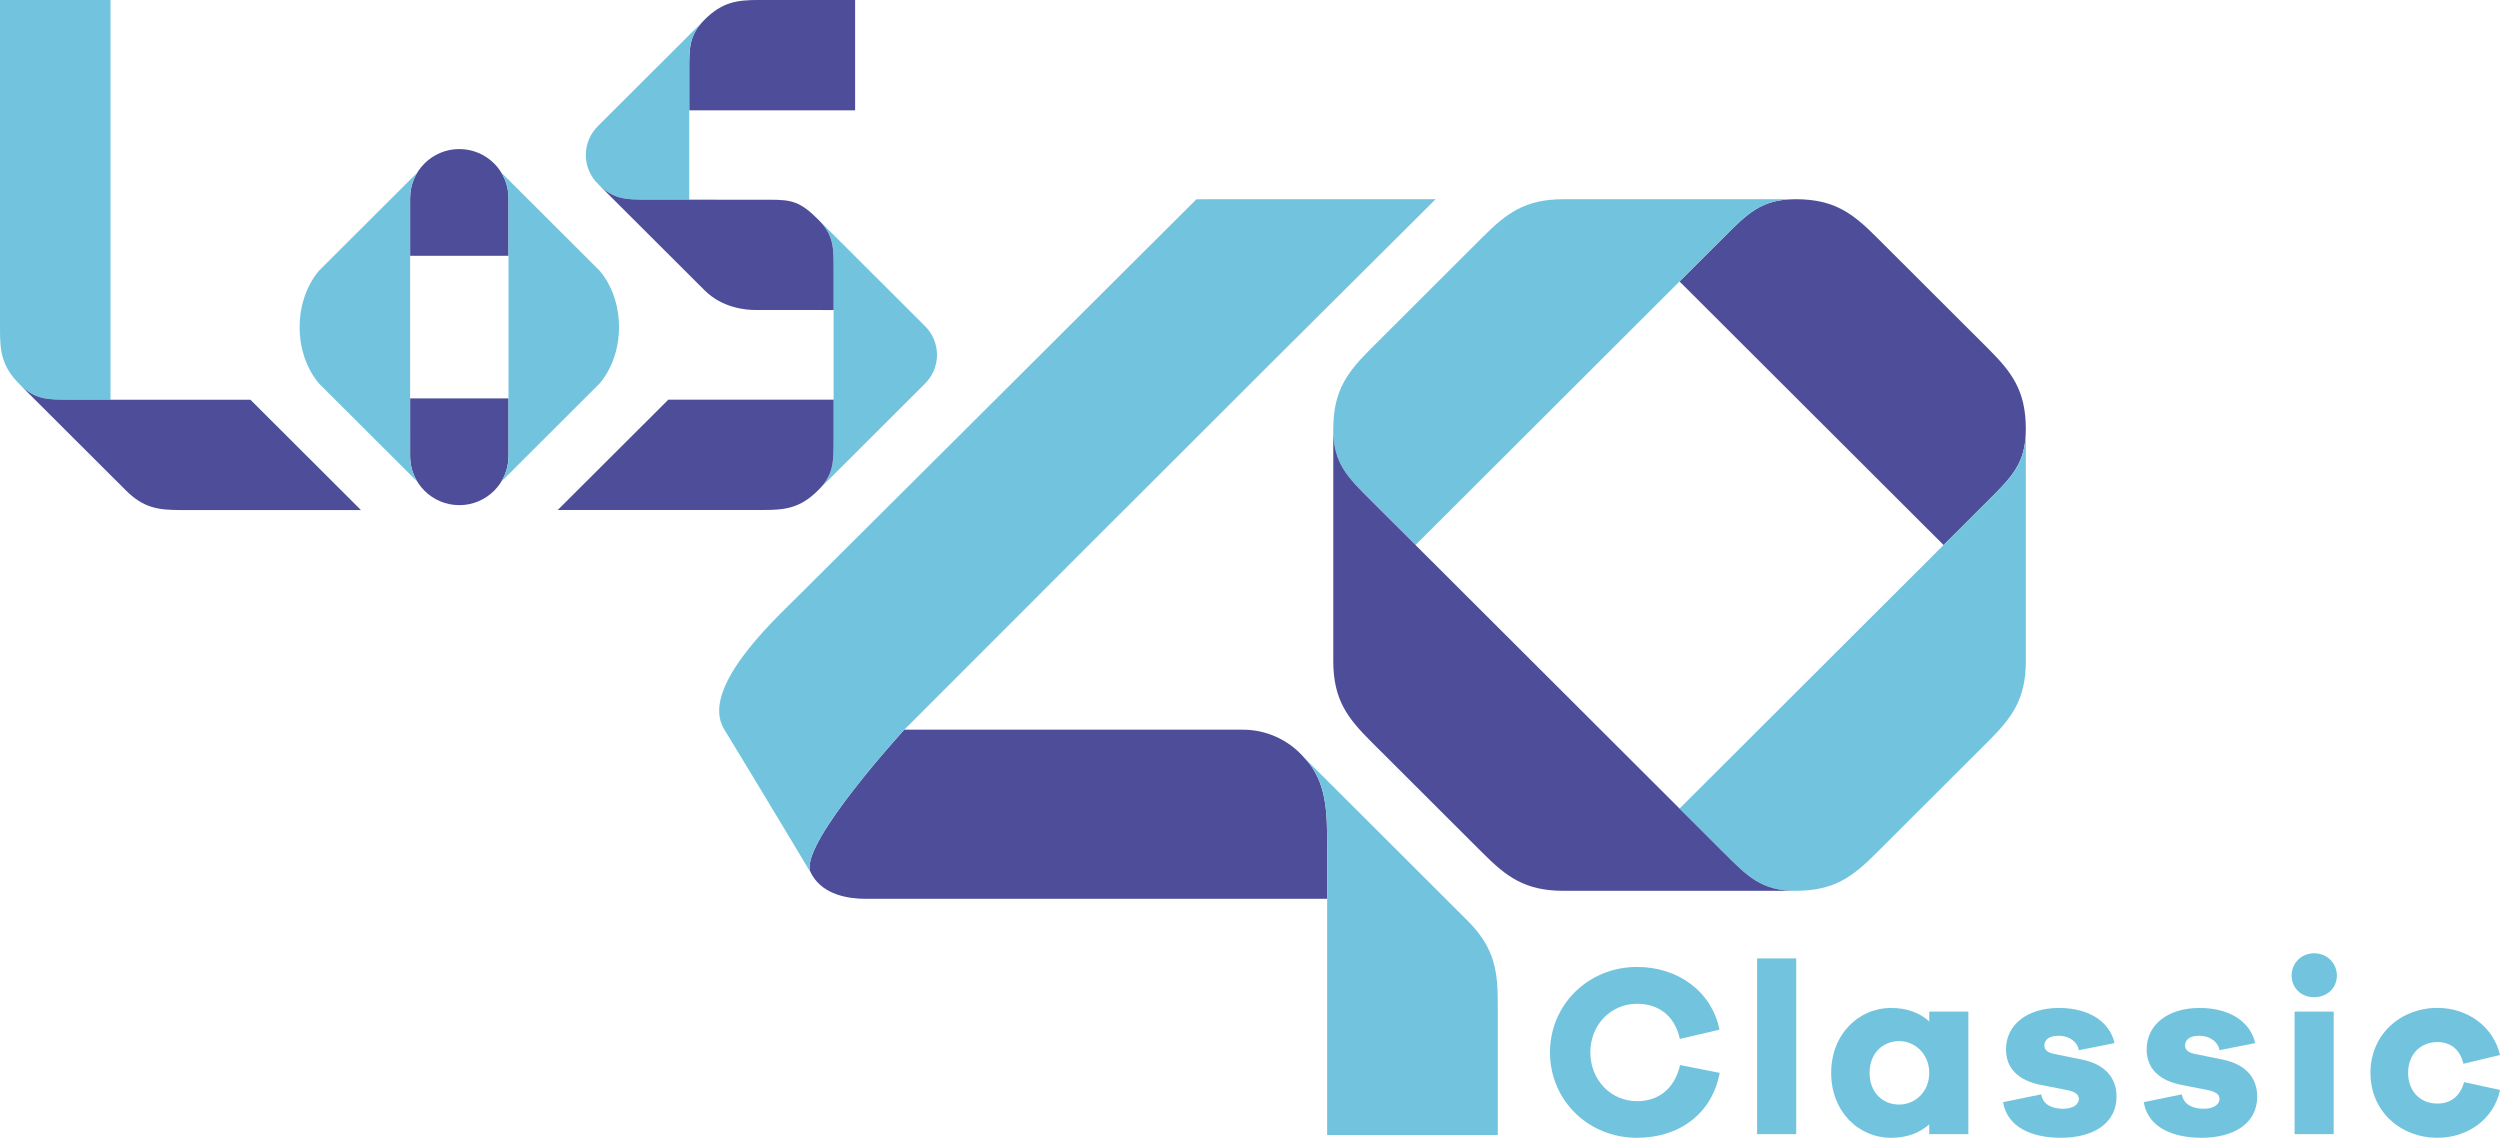 <svg Googl="true" version="1.1" viewBox="0 0 800 364.08" xmlns="http://www.w3.org/2000/svg">
 <desc>Created with Sketch.</desc>
 <g transform="matrix(6.74 0 0 6.74 -.001 -1.994)" fill="none" fill-rule="evenodd">
  <g transform="translate(-337,-1033)">
   <g transform="translate(337,1033)">
    <path d="m113.68 47.586 0.257 0.257h1e-3z" fill="#ea7a02"/>
    <path d="m81.647 51.233c-0.36 1.947-1.927 3.083-3.924 3.083-2.31 0-4.133-1.773-4.133-4.056 0-2.271 1.823-4.056 4.133-4.056 1.916 0 3.541 1.136 3.913 2.978l-1.881 0.44c-0.244-1.124-1.033-1.669-2.032-1.669-1.23 0-2.217 0.985-2.217 2.306 0 1.321 0.987 2.318 2.217 2.318 0.987 0 1.776-0.556 2.043-1.715z" fill="#72c4de"/>
    <path d="m85.28 45.798h-1.857v8.344h1.857z" fill="#72c4de"/>
    <g transform="translate(0 .154)">
     <path d="m93.453 53.987h-1.857v-0.463c-0.453 0.405-1.056 0.638-1.811 0.638-1.544 0-2.845-1.24-2.845-3.083 0-1.831 1.3-3.082 2.845-3.082 0.755 0 1.358 0.232 1.811 0.637v-0.464h1.857zm-1.857-2.909c0-0.892-0.673-1.506-1.428-1.506-0.813 0-1.405 0.614-1.405 1.506 0 0.904 0.592 1.506 1.405 1.506 0.755 0 1.428-0.603 1.428-1.506z" fill="#72c4de"/>
     <path d="m96.912 52.099c0.081 0.498 0.534 0.684 1.033 0.684 0.487 0 0.755-0.209 0.755-0.463 0-0.197-0.151-0.348-0.581-0.429l-1.184-0.232c-1.08-0.197-1.695-0.777-1.695-1.692 0-1.194 1.033-1.97 2.508-1.97 1.451 0 2.415 0.661 2.647 1.669l-1.695 0.336c-0.058-0.359-0.406-0.684-0.975-0.684-0.499 0-0.662 0.243-0.662 0.452 0 0.162 0.07 0.324 0.441 0.405l1.37 0.278c1.103 0.232 1.614 0.892 1.614 1.75 0 1.286-1.115 1.958-2.647 1.958-1.37 0-2.543-0.498-2.74-1.692z" fill="#72c4de"/>
     <path d="m103.59 52.099c0.081 0.498 0.534 0.684 1.033 0.684 0.488 0 0.755-0.209 0.755-0.463 0-0.197-0.151-0.348-0.58-0.429l-1.184-0.232c-1.08-0.197-1.696-0.777-1.696-1.692 0-1.194 1.034-1.97 2.508-1.97 1.452 0 2.415 0.661 2.648 1.669l-1.696 0.336c-0.058-0.359-0.406-0.684-0.975-0.684-0.499 0-0.661 0.243-0.661 0.452 0 0.162 0.069 0.324 0.441 0.405l1.37 0.278c1.103 0.232 1.614 0.892 1.614 1.75 0 1.286-1.115 1.958-2.647 1.958-1.37 0-2.543-0.498-2.74-1.692z" fill="#72c4de"/>
     <path d="m110.95 46.455c0 0.591-0.453 1.031-1.08 1.031-0.627 0-1.068-0.441-1.068-1.031 0-0.568 0.441-1.054 1.068-1.054 0.627 0 1.08 0.487 1.08 1.054zm-2.009 7.532h1.858v-5.817h-1.858z" fill="#72c4de"/>
     <path d="m116.99 51.519 1.707 0.371c-0.291 1.379-1.521 2.271-2.972 2.271-1.742 0-3.181-1.24-3.181-3.083 0-1.831 1.439-3.083 3.181-3.083 1.417 0 2.647 0.869 2.972 2.236l-1.741 0.417c-0.163-0.707-0.639-1.031-1.231-1.031-0.836 0-1.393 0.614-1.393 1.46 0 0.858 0.557 1.46 1.393 1.46 0.592 0 1.068-0.313 1.266-1.02" fill="#72c4de"/>
     <path d="m96.182 20.515c0-1.852-0.686-2.722-1.806-3.84-0.461-0.461-4.821-4.812-5.282-5.272-1.12-1.118-1.991-1.803-3.847-1.803-1.627 0-2.28 0.685-3.4 1.803-0.136 0.136-0.933 0.931-2.106 2.102 3.225 3.22 9.316 9.299 12.536 12.513 1.171-1.169 1.963-1.96 2.099-2.095 1.12-1.118 1.806-1.769 1.806-3.393" fill="#4d4d99"/>
     <path d="m68.485 42.638 0.178 0.178h8.89e-4z" fill="#ea7a02"/>
     <path d="m67.205 26.018c4.393-4.385 14.132-14.107 14.642-14.615 1.12-1.118 1.773-1.803 3.4-1.803h-11.011c-1.856 0-2.727 0.685-3.847 1.803-0.461 0.461-4.82 4.812-5.282 5.273-1.12 1.118-1.806 1.987-1.806 3.839v0.015c0 1.624 0.686 2.276 1.806 3.393 0.136 0.135 0.928 0.926 2.099 2.095" fill="#72c4de"/>
     <path d="m94.376 23.923c-0.509 0.508-10.237 10.218-14.634 14.607 1.174 1.173 1.97 1.967 2.106 2.102 1.119 1.118 1.773 1.803 3.4 1.803 1.856 0 2.727-0.685 3.847-1.803 0.461-0.461 4.82-4.812 5.282-5.272 1.12-1.118 1.806-1.987 1.806-3.84v-10.991c0 1.624-0.686 2.276-1.806 3.393" fill="#72c4de"/>
     <path d="m81.847 40.633c-0.645-0.643-16.096-16.066-16.74-16.71-1.12-1.118-1.806-1.77-1.806-3.393v10.991c0 1.852 0.686 2.722 1.806 3.84 0.461 0.461 4.821 4.811 5.282 5.272 1.12 1.118 1.991 1.803 3.847 1.803h11.012c-1.627 0-2.28-0.685-3.4-1.803" fill="#4d4d99"/>
     <path d="m61.884 36.075c-0.729-0.82-1.775-1.289-2.873-1.289h-16.076s-4.862 5.294-4.478 6.702c0.032 0.079 0.071 0.157 0.117 0.232 0.54 0.885 1.651 1.096 2.522 1.096h21.913l-3.5e-5 -2.425c0-1.581 0.023-3.167-1.127-4.315z" fill="#4d4d99"/>
     <path d="m63.01 40.39v13.64h8.102v-6.194c0-1.581-0.131-2.68-1.443-3.99l-7.787-7.772c1.151 1.148 1.127 2.734 1.127 4.315" fill="#72c4de"/>
     <path d="m56.805 9.601c-6.602 6.592-18.263 18.192-19.048 18.976-1.058 1.056-4.54 4.276-3.379 6.181 1.801 2.954 4.143 6.868 4.143 6.868-0.812-1.15 4.414-6.841 4.414-6.841s17.088-17.11 25.226-25.185z" fill="#72c4de"/>
     <path d="m5.247 19.119h-5.247v-18.977h5.247z"/>
     <path d="m0.935 18.391c0.745 0.743 1.358 0.728 2.383 0.728l1.929 2.5e-5v-18.977h-5.247v15.665c0 1.024 0.084 1.736 0.934 2.584z" fill="#72c4de"/>
     <path d="m11.888 19.119h-8.57c-1.026 0-1.639 0.015-2.384-0.728l5.042 5.033c0.85 0.848 1.563 0.933 2.589 0.933h8.572z" fill="#4d4d99"/>
     <path d="m39.578 12.951v8.093c0 1.024 0.007 1.636-0.738 2.379l5.043-5.033c0.367-0.352 0.604-0.846 0.604-1.393 0-0.554-0.229-1.054-0.604-1.406l-5.029-5.02c0.745 0.744 0.724 1.356 0.724 2.38" fill="#72c4de"/>
     <g transform="translate(32.617)">
      <path d="m7.982 5.379h-7.875v-5.237h7.875z"/>
      <path d="m3.425 0.141c-1.026 0-1.739 0.085-2.588 0.933-0.745 0.744-0.73 1.356-0.73 2.38l-2.435e-5 1.925h7.875v-5.237h-4.557" fill="#4d4d99"/>
     </g>
     <path d="m30.794 9.621c0.068 0 0.909 5.92e-4 1.929 0.001v-6.169c0-1.024-0.015-1.635 0.73-2.379l-5.043 5.033c-0.367 0.352-0.596 0.846-0.596 1.393 0 0.55 0.231 1.046 0.601 1.398 0.742 0.738 1.356 0.723 2.378 0.723" fill="#72c4de"/>
     <path d="m39.578 12.951c0-1.023 0.02-1.635-0.724-2.379l-0.014-0.014c-0.85-0.848-1.251-0.933-2.276-0.933-0.423 0-5.599-0.004-5.77-0.004-1.026 0-1.639 0.015-2.384-0.728l5.043 5.033c0.85 0.848 1.977 0.933 2.399 0.933 0.222 0 2.184 0.002 3.726 0.003z" fill="#4d4d99"/>
     <path d="m38.84 23.423c0.745-0.744 0.738-1.356 0.738-2.38l1e-6 -1.925h-7.848l-5.249 5.237h9.771c1.025 0 1.739-0.085 2.588-0.933" fill="#4d4d99"/>
     <path d="m24.143 9.548c0-1.286-1.046-2.329-2.336-2.329s-2.335 1.043-2.335 2.329h-5.93e-4v2.738h4.672v-2.738z" fill="#4d4d99"/>
     <path d="m19.472 21.796c0 1.286 1.046 2.329 2.335 2.329 1.29 0 2.336-1.043 2.336-2.329h5.93e-4v-2.738h-4.672v2.738z" fill="#4d4d99"/>
     <path d="m28.448 12.973-4.646-4.637c0.209 0.342 0.333 0.741 0.34 1.169 5.93e-4 0.015 0.001 0.029 0.001 0.043v1.115l2.96e-4 5.008-2.96e-4 4.619v1.505c0 0.017-5.93e-4 0.034-0.001 0.051-0.009 0.425-0.132 0.821-0.34 1.161l4.646-4.637s0.942-0.962 0.942-2.699-0.942-2.699-0.942-2.699" fill="#72c4de"/>
     <path d="m19.472 21.796v-1.115l-2.97e-4 -5.008v-6.124h2.97e-4c0-0.017 2.96e-4 -0.034 8.89e-4 -0.051 0.009-0.425 0.132-0.821 0.34-1.161l-4.646 4.637s-0.942 0.962-0.942 2.699 0.942 2.699 0.942 2.699l4.646 4.637c-0.209-0.342-0.333-0.741-0.34-1.169-5.93e-4 -0.015-8.89e-4 -0.029-8.89e-4 -0.043" fill="#72c4de"/>
    </g>
   </g>
  </g>
 </g>
</svg>
